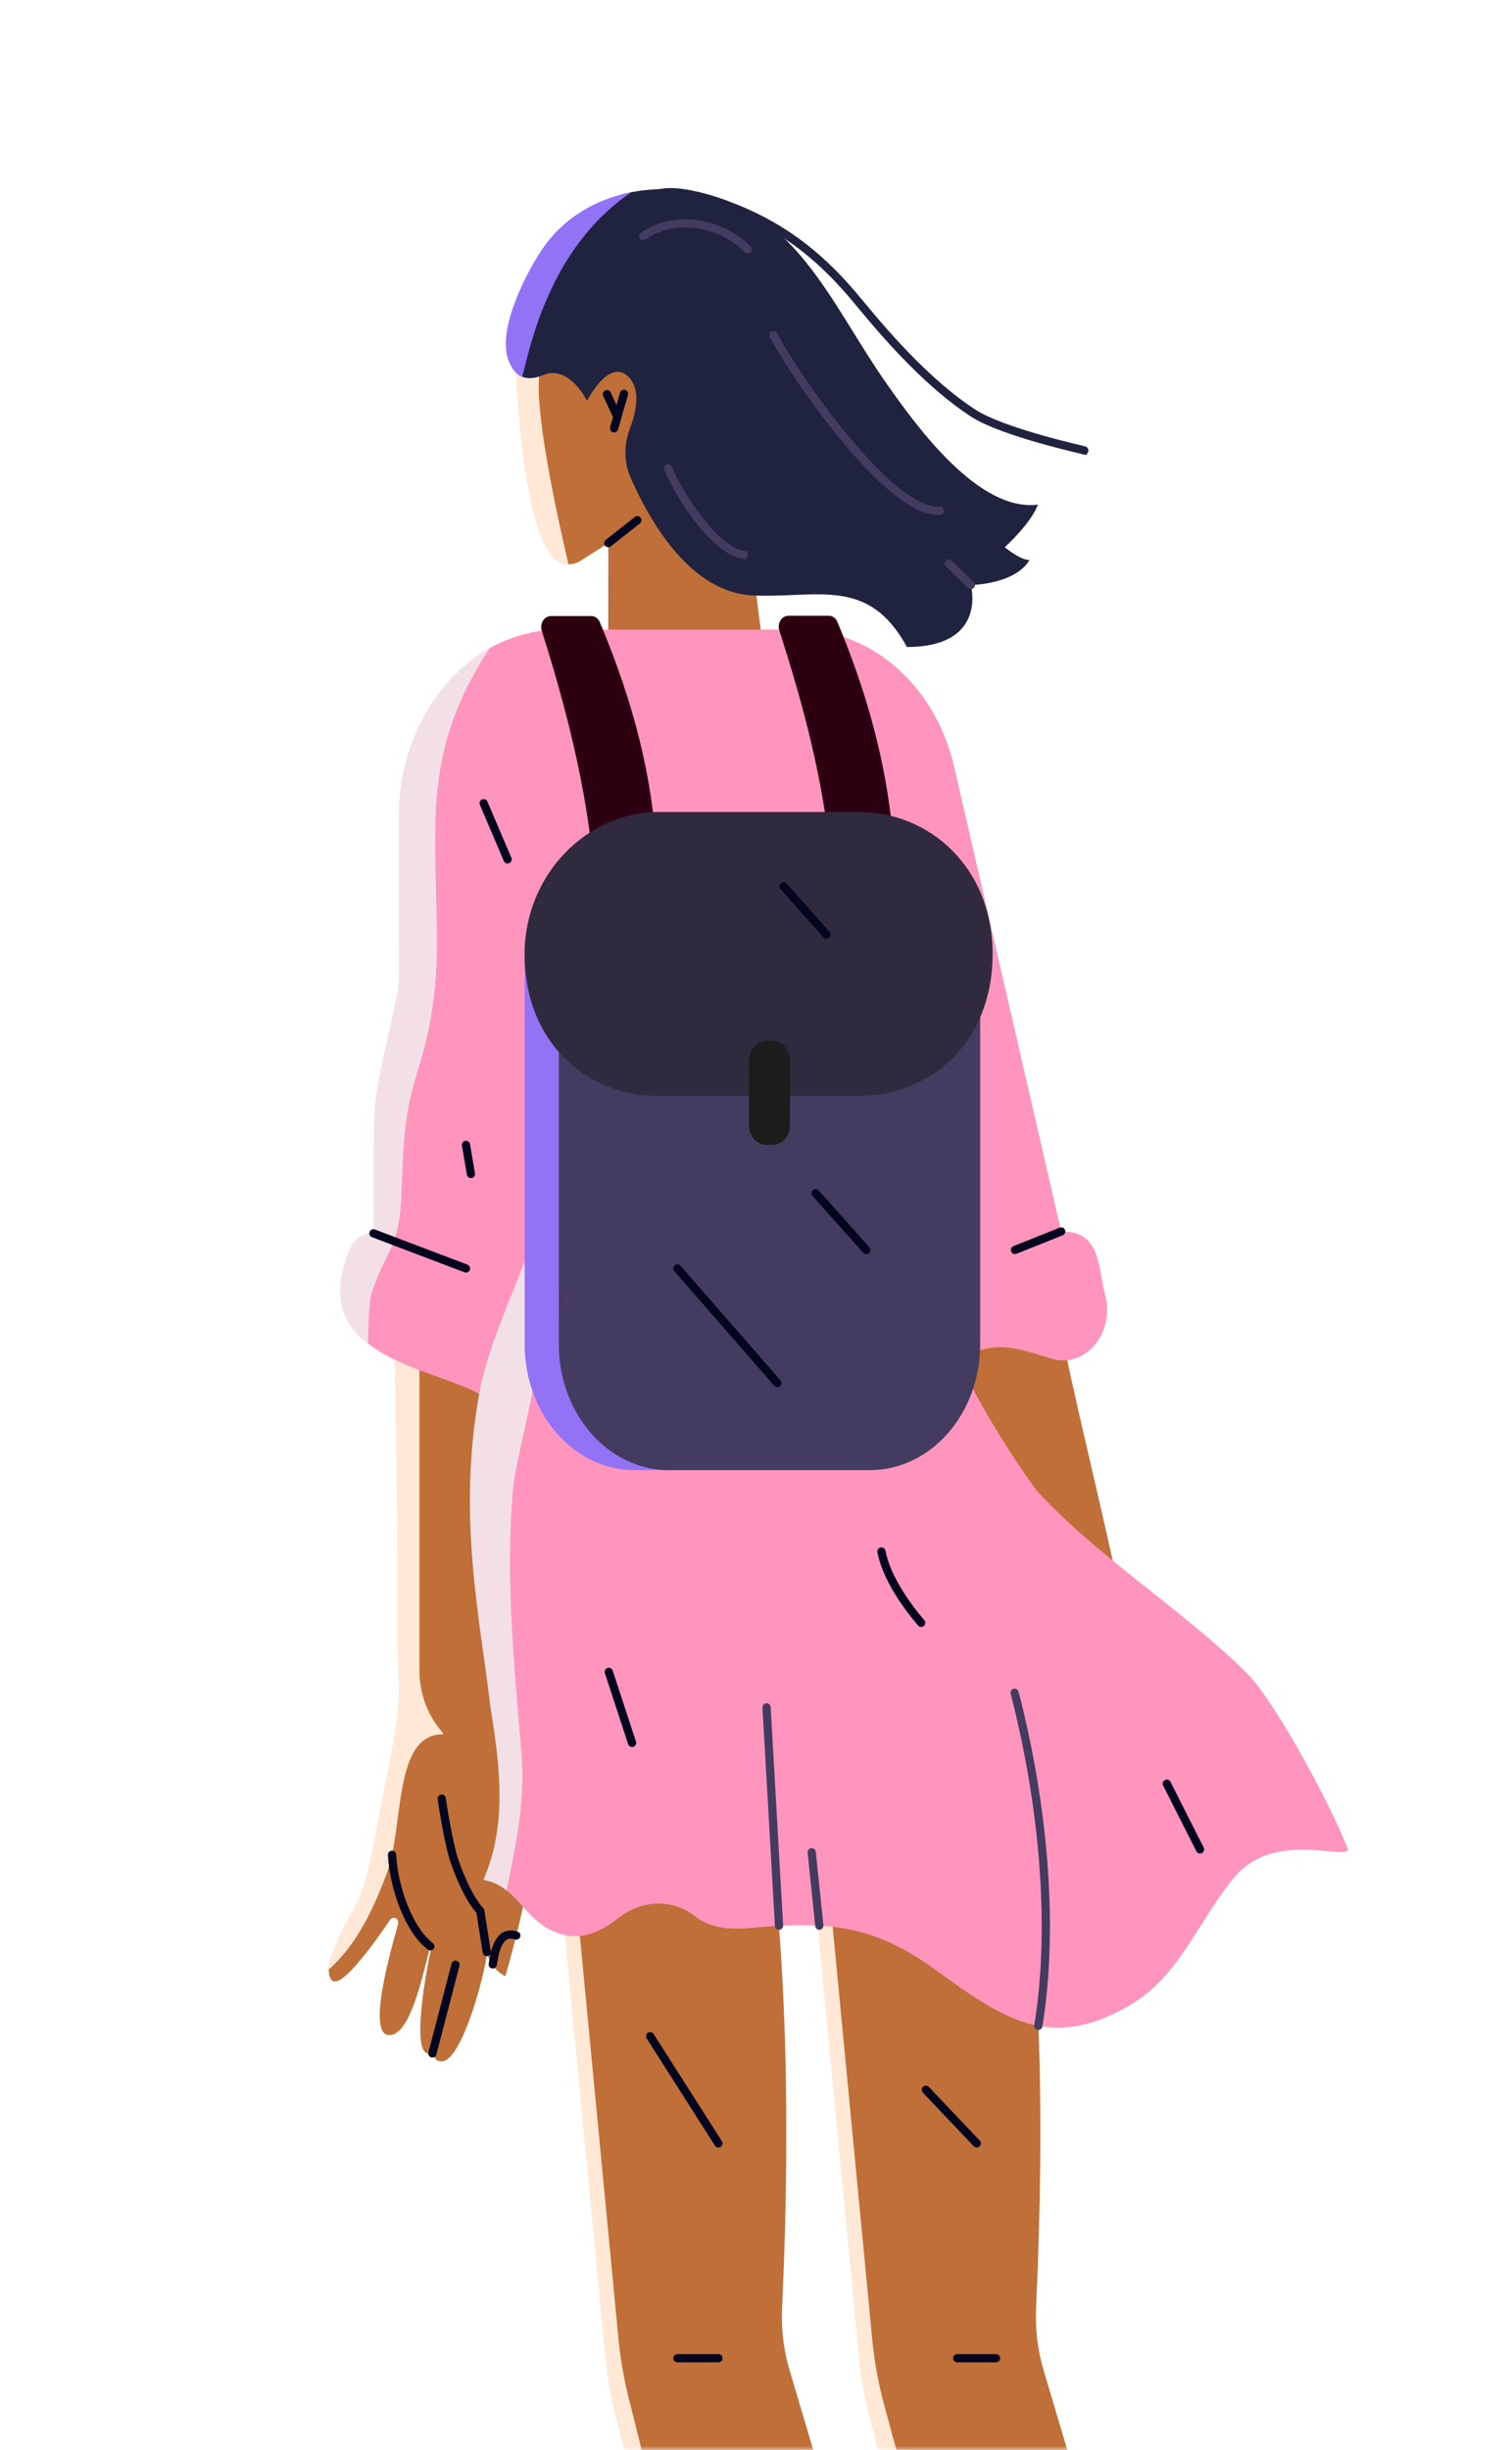 <svg width="184" height="298" viewBox="0 0 184 298" fill="none" xmlns="http://www.w3.org/2000/svg">
<mask id="mask0_988_1399" style="mask-type:luminance" maskUnits="userSpaceOnUse" x="0" y="0" width="184" height="298">
<rect width="184" height="298" fill="white"/>
</mask>
<g mask="url(#mask0_988_1399)">
<path d="M92.603 215.017C93.174 218.676 93.66 222.394 94.059 226.179L100.618 225.467L99.327 211.997C126.786 212.015 121.158 204.709 123.514 215.017C126.649 235.144 127.174 257.257 126.082 280.757C125.964 283.303 126.27 285.857 126.99 288.273L134.281 312.852C139.056 328.939 134.77 356.237 137.854 372.629C137.987 374.942 138.751 379.545 135.764 379.55C133.142 379.554 130.379 379.572 128.559 379.581C128.465 379.599 128.375 379.5 128.297 379.447C126.649 378.342 126.727 378.172 126.504 376.959C126.375 376.257 126.242 375.555 126.136 374.825C125.898 373.787 125.401 372.861 125.178 371.895C106.485 290.474 105.291 306.772 99.687 228.72C98.09 228.787 96.493 228.796 94.889 228.76C94.873 230.446 94.822 232.133 94.759 233.815C95.914 248.654 95.93 264.366 95.174 280.757C95.053 283.303 95.358 285.853 96.078 288.273L103.37 312.847C107.616 327.145 107.284 372.669 107.284 372.629C105.796 375.308 104.477 377.156 103.221 377.984C103.268 379.187 101.898 380.999 99.581 380.999C96.372 380.999 94.168 377.926 94.168 377.174C94.168 376.503 94.646 371.895 94.646 371.895C94.646 371.895 83.272 322.372 74.775 289.056C72.157 273.85 70.599 254.376 68.459 211.997L82.317 213.728L92.603 215.017Z" fill="#BF6F37"/>
<path d="M100.653 227.293C100.051 227.36 99.452 227.427 98.849 227.49L104.516 286.587C104.779 289.325 105.276 292.036 105.992 294.662L126.942 379.581H128.418C128.41 379.545 127.659 374.481 127.682 374.445L121.631 344.163L107.616 292.591C106.9 289.965 106.403 287.254 106.141 284.516L100.653 227.293Z" fill="#FFE8D6"/>
<path d="M93.133 218.65C93.219 219.254 93.301 219.853 93.376 220.462C95.004 220.26 96.628 220.005 98.241 219.706L98.812 225.665C99.411 225.597 100.018 225.535 100.62 225.468L99.329 211.993L113.18 213.724C113.031 212.637 112.898 211.707 112.78 210.955H97.399L98.068 217.88C97.391 218.01 96.71 218.131 96.033 218.243C95.07 218.399 94.104 218.533 93.133 218.65Z" fill="#FFE8D6"/>
<path d="M90.766 204.357L82.323 213.73L89.869 214.674L90.766 204.357Z" fill="#FFE8D6"/>
<path d="M66.389 210.91L73.645 286.547C73.907 289.284 74.4 291.991 75.117 294.617L94.505 371.895L95.597 373.448L97.707 374.472C97.547 374.15 97.386 373.81 97.226 373.448H96.799L76.741 292.595C76.025 289.964 75.535 287.258 75.269 284.52L68.314 211.997L82.177 213.733C82.024 212.633 81.891 211.689 81.766 210.915L66.389 210.91Z" fill="#FFE8D6"/>
<path d="M78.772 24.237C80.889 22.206 86.862 24.277 89.542 25.355C95.624 27.82 100.125 31.404 104.505 36.759C108.552 41.684 113.237 46.825 118.336 50.193C122.078 52.654 132.129 54.774 132.054 54.819" stroke="#20233F" stroke-linecap="round" stroke-linejoin="round"/>
<path d="M92.604 215.016L89.869 214.672L89.489 219.002C90.71 218.913 91.923 218.797 93.137 218.649C92.968 217.432 92.792 216.22 92.604 215.016Z" fill="#BF6F37"/>
<path d="M40.005 239.577V239.59C40.005 239.89 40.048 240.185 40.135 240.467C40.753 242.319 43.371 238.968 44.084 238.123C45.289 236.691 46.408 235.072 47.485 233.502C47.567 233.39 47.68 233.309 47.809 233.278C47.935 233.247 48.068 233.269 48.185 233.345C48.299 233.417 48.385 233.533 48.428 233.672C48.475 233.815 48.475 233.971 48.428 234.105C47.003 239.094 44.804 247.719 47.45 247.54C49.943 247.37 51.34 240.677 52.361 236.745V236.74C52.365 236.624 52.514 236.646 52.514 236.749C52.514 236.763 52.514 236.776 52.51 236.785C51.532 241.281 50.095 250.238 52.322 249.745C53.078 249.58 52.549 250.748 53.759 250.734C56.24 250.712 59.105 239.769 59.234 237.644C59.234 237.635 59.238 237.626 59.242 237.622C59.246 237.617 59.254 237.613 59.261 237.608C59.265 237.608 59.273 237.608 59.281 237.617C59.285 237.622 59.293 237.622 59.297 237.631C59.469 238.239 59.751 238.794 60.126 239.264C60.498 239.733 60.96 240.105 61.473 240.355C61.48 240.355 61.488 240.355 61.5 240.355C61.508 240.346 61.516 240.337 61.516 240.333C61.692 239.715 63.891 231.94 63.997 229.614C64.15 226.294 64.338 221.208 62.381 218.309C62.377 218.3 62.373 218.296 62.373 218.282L65.645 166.504C67.234 166.302 68.835 166.195 70.435 166.164C85.347 165.851 105.527 170.177 114.865 170.736C115.859 174.011 118.528 182.014 121.855 190.666C121.855 190.702 123.307 194.366 123.307 194.366C129.037 208.699 136.164 223.234 140.281 220.103C139.639 201.398 129.06 166.714 128.113 155.096C125.041 151.369 120.822 152.21 117.812 155.49C115.612 151.888 113.969 147.858 112.626 143.751C110.81 138.194 109.476 132.459 107.914 126.809C106.345 121.127 104.532 115.468 101.832 110.35C100.153 107.169 98.169 104.203 96.576 100.956C95.245 98.119 94.118 95.162 93.214 92.107C91.922 88.027 90.744 83.817 89.069 79.907H91.257C91.265 79.907 91.269 79.907 91.276 79.902C91.28 79.898 91.288 79.894 91.288 79.885L93.022 79.907C91.249 66.974 90.486 58.644 88.936 41.729V41.724C88.936 40.306 88.443 38.946 87.566 37.944C86.686 36.937 85.496 36.374 84.255 36.369H84.251V36.374C84.251 36.383 84.251 36.387 84.247 36.392C84.247 36.396 84.243 36.401 84.243 36.405C84.239 36.409 84.235 36.409 84.231 36.414C84.224 36.414 84.224 36.414 84.22 36.414H67.289C66.674 36.414 66.067 36.557 65.504 36.83C64.936 37.103 64.428 37.505 64.001 38.015C63.578 38.521 63.246 39.12 63.03 39.774C62.811 40.431 62.713 41.134 62.741 41.831C62.749 42.087 62.76 42.35 62.772 42.61V42.619C63.539 54.523 64.878 67.962 69.277 68.638H69.285C69.79 68.611 70.287 68.445 70.725 68.159L73.985 66.097C73.993 66.092 74.005 66.092 74.016 66.097C74.02 66.097 74.024 66.106 74.028 66.11C74.028 66.119 74.032 66.124 74.032 66.128L74.013 79.871C74.013 79.88 74.016 79.894 74.024 79.898C74.028 79.902 74.036 79.907 74.044 79.907H87.265C89.464 84.752 90.764 90.085 92.486 95.167C93.55 98.388 94.893 101.479 96.497 104.387C98.157 107.366 99.992 110.216 101.46 113.334C103.914 118.542 105.534 124.187 107.037 129.824C108.552 135.515 109.941 141.268 111.933 146.77C113.186 150.336 114.791 153.723 116.712 156.876C115.573 158.554 114.775 160.496 114.376 162.567C113.973 164.638 113.98 166.786 114.391 168.852C112.29 168.709 110.196 168.486 108.102 168.208C104.532 167.734 78.153 163.149 65.766 164.616L66.224 157.342C66.224 157.333 66.224 157.324 66.22 157.319C66.216 157.31 66.212 157.306 66.204 157.301L51.003 151.338L49.95 150.926L48.436 150.331C48.428 150.331 48.428 150.331 48.42 150.331C48.416 150.331 48.412 150.336 48.408 150.336C48.401 150.345 48.397 150.345 48.397 150.349C48.393 150.358 48.393 150.363 48.393 150.367C48.06 158.563 48.749 204.096 49.164 207.071C49.164 214.493 48.377 210.395 47.246 220.304C46.898 223.337 46.843 226.048 44.87 229.668C42.448 234.105 39.986 237.42 40.005 239.577Z" fill="#BF6F37"/>
<path d="M40.001 239.506C40.001 239.515 40.001 239.524 40.005 239.524C40.005 239.533 40.013 239.537 40.021 239.542C40.021 239.542 40.029 239.546 40.037 239.542C40.041 239.542 40.044 239.537 40.052 239.533C42.487 237.3 44.733 234.227 47.105 227.758C49.183 222.099 47.825 210.955 53.872 210.955C54.021 210.955 53.864 210.745 53.606 210.436C51.954 208.463 51.035 205.833 51.038 203.095V151.41C51.038 151.401 51.035 151.392 51.031 151.388C51.023 151.37 51.011 151.357 51.003 151.343C50.804 151.035 50.616 150.726 50.428 150.422C50.424 150.417 50.42 150.413 50.412 150.408C50.408 150.408 50.408 150.408 50.4 150.408C50.397 150.404 50.393 150.408 50.389 150.408C50.385 150.408 50.377 150.413 50.373 150.417C50.228 150.592 50.091 150.762 49.95 150.932C49.426 151.562 48.933 152.157 48.467 152.726C48.463 152.735 47.7 152.828 47.7 152.842C48.526 182.699 48.326 192.823 48.373 198.863C48.428 206.736 49.136 205.931 46.964 216.475C45.7 222.604 44.921 228.653 43.438 231.409C42.62 232.898 39.939 237.582 40.001 239.506Z" fill="#FFE8D6"/>
<path d="M62.687 42.715C62.679 42.715 62.675 42.715 62.671 42.715C62.667 42.719 62.663 42.724 62.659 42.728C62.655 42.733 62.651 42.733 62.648 42.737C62.648 42.742 62.648 42.751 62.648 42.755C63.09 53.197 64.514 68.783 69.152 68.734C69.16 68.734 69.164 68.729 69.168 68.729C69.172 68.725 69.176 68.72 69.18 68.72C69.184 68.711 69.184 68.707 69.188 68.702C69.188 68.698 69.188 68.694 69.188 68.684C68.009 63.589 64.51 48.276 65.869 44.424C65.873 44.419 65.873 44.415 65.873 44.406C65.869 44.401 65.869 44.397 65.865 44.392C65.583 43.914 64.072 42.943 62.687 42.715Z" fill="#FFE8D6"/>
<path d="M63.565 45.831C64.359 46.144 65.263 45.974 66.116 45.616C69.079 44.404 71.157 48.206 71.416 48.712C71.419 48.716 71.424 48.721 71.431 48.725C71.431 48.73 71.439 48.734 71.447 48.734C71.451 48.734 71.455 48.73 71.463 48.725C71.466 48.721 71.47 48.716 71.47 48.712C71.76 48.162 74.194 43.675 76.433 45.786C78.057 47.343 77.415 50.148 76.625 52.219C76.269 53.154 76.093 54.161 76.112 55.172C76.132 56.187 76.343 57.185 76.734 58.093C78.965 63.148 83.912 72.136 91.736 72.436C99.587 72.74 105.708 70.15 110.358 78.686C110.362 78.69 110.366 78.694 110.366 78.694C110.374 78.699 110.382 78.699 110.382 78.699C119.775 78.694 118.315 71.841 118.162 71.21C118.158 71.201 118.158 71.201 118.158 71.192C118.162 71.188 118.162 71.179 118.166 71.179C118.17 71.174 118.174 71.17 118.178 71.165C118.182 71.165 118.186 71.161 118.194 71.161C118.695 71.147 123.54 70.946 125.254 68.177C125.258 68.168 125.262 68.168 125.262 68.159C125.262 68.15 125.262 68.145 125.258 68.141C125.254 68.132 125.254 68.128 125.246 68.123C125.242 68.123 125.234 68.119 125.231 68.119C124.15 68.069 122.557 66.803 122.303 66.589C122.299 66.589 122.295 66.584 122.291 66.58C122.291 66.571 122.287 66.566 122.287 66.562C122.287 66.557 122.291 66.548 122.291 66.544C122.295 66.54 122.299 66.535 122.303 66.531C122.64 66.226 125.411 63.658 126.291 61.44C126.291 61.435 126.295 61.426 126.291 61.422C126.291 61.413 126.291 61.408 126.287 61.399C126.283 61.399 126.279 61.395 126.276 61.39C126.268 61.386 126.264 61.386 126.26 61.386C119.129 62.231 111.755 52.17 107.912 46.69C101.826 38.056 97.857 27.86 88.073 24.277C84.449 22.97 80.601 22.662 76.856 23.373C72.578 24.263 68.512 26.876 65.854 30.857C59.702 40.637 62.05 45.021 63.565 45.831Z" fill="#20233F"/>
<path d="M42.396 153.263C43.438 150.637 44.561 150.507 45.68 150.404C45.872 144.861 45.649 140.562 45.872 137.068C47.578 121.401 48.925 126.233 48.925 117.133C48.925 110.772 49.512 100.755 49.512 98.903C49.512 86.547 56.752 80.633 59.468 78.897C60.78 78.163 62.161 77.591 63.582 77.201C65.038 76.794 66.537 76.584 68.044 76.584H97.288C101.612 76.611 105.808 78.271 109.221 81.313C112.63 84.355 115.068 88.6 116.144 93.387L129.138 149.769C129.138 149.778 129.138 149.787 129.146 149.787C129.154 149.796 129.158 149.8 129.17 149.796C133.921 149.742 133.561 153.844 134.512 157.611C134.782 158.662 134.798 159.772 134.563 160.832C134.332 161.892 133.854 162.863 133.185 163.642C132.516 164.42 131.678 164.979 130.751 165.266C129.831 165.547 128.857 165.547 127.937 165.257C121.444 163.194 121.366 163.677 116.411 165.033C116.403 165.033 116.399 165.037 116.395 165.037C116.391 165.042 116.387 165.046 116.387 165.051C116.383 165.06 116.383 165.078 116.387 165.082C119.232 170.831 122.512 176.28 126.195 181.366C126.195 181.371 126.195 181.371 126.195 181.371C126.195 181.371 126.195 181.371 126.199 181.371C133.753 189.531 143.882 195.754 151.705 203.484C155.255 207.023 161.944 219.598 163.944 224.694C164.817 226.765 155.294 222.229 150.195 228.362C145.655 233.847 143.58 240.414 137.342 243.998C127.823 249.442 122.266 245.729 113.953 239.681C105.792 233.717 100.086 233.762 90.904 234.54C88.298 234.755 86.219 234.366 84.556 233.073C81.758 230.912 78.133 231.087 75.335 233.243C72.995 235.059 70.498 236.352 67.171 234.845C64.74 233.74 63.535 231.431 61.645 229.941C60.611 229.069 59.954 228.59 59.852 227.982C59.535 226.076 62.6 223.334 59.93 206.933C58.22 196.519 56.834 185.701 58.314 169.569C58.314 169.565 58.314 169.556 58.314 169.547C58.31 169.542 58.306 169.533 58.298 169.525C57.973 169.359 57.602 169.176 57.159 168.974C53.856 167.471 48.318 166.183 44.768 163.405H44.764C41.535 160.537 40.749 157.302 42.396 153.263Z" fill="#FF95BD"/>
<path d="M58.842 228.621C58.839 228.63 58.834 228.63 58.834 228.639C58.834 228.648 58.839 228.652 58.842 228.652C58.846 228.666 58.854 228.675 58.866 228.675C59.864 228.845 60.815 229.274 61.645 229.941C62.694 224.765 63.954 219.137 63.468 213.375C62.564 202.49 61.468 191.95 62.447 180.896C62.666 178.637 64.177 172.736 65.312 166.665C66.153 162.16 66.787 157.566 66.533 154.291V154.286H66.529L65.602 153.548L64.29 152.497L64.263 152.475C64.259 152.484 64.255 152.497 64.251 152.506C64.122 152.806 64.001 153.101 63.879 153.396C63.797 153.602 63.715 153.803 63.637 154C63.598 154.103 63.559 154.197 63.523 154.295C61.324 159.811 59.206 164.679 58.314 169.569C55.602 184.533 58.463 197.113 59.676 207.613C60.952 215.374 61.637 222.165 58.842 228.621Z" fill="#F3E0E7"/>
<path d="M63.849 163.443C63.837 165.46 64.178 167.455 64.843 169.325C65.508 171.186 66.495 172.886 67.735 174.314C68.98 175.741 70.455 176.877 72.087 177.651C73.716 178.425 75.461 178.823 77.222 178.819H81.383L105.903 174.068C113.276 174.068 115.433 171.951 115.433 163.528L115.801 119.14C115.801 110.711 113.276 105.629 105.903 105.629L77.222 104.256C69.856 104.256 63.845 111.458 63.845 114.979L63.849 163.443Z" fill="#9272F5"/>
<path d="M68.006 163.444C67.995 165.461 68.339 167.457 69.004 169.322C69.674 171.183 70.66 172.879 71.901 174.306C73.145 175.733 74.621 176.869 76.249 177.643C77.873 178.422 79.619 178.82 81.384 178.82H105.904C109.45 178.811 112.847 177.2 115.356 174.333C117.864 171.47 119.277 167.582 119.281 163.533V114.98C119.277 110.927 117.864 107.044 115.356 104.177C112.847 101.313 109.45 99.698 105.904 99.689H81.38C77.834 99.698 74.437 101.313 71.928 104.177C69.419 107.044 68.01 110.927 68.002 114.98L68.006 163.444Z" fill="#443B60"/>
<path d="M67.019 74.937H71.931C72.154 74.928 72.37 74.991 72.557 75.125C72.745 75.255 72.894 75.442 72.992 75.671C77.137 85.584 79.383 94.344 79.943 104.056C86.346 103.815 92.749 103.846 99.156 104.146C99.802 104.172 100.443 104.217 101.089 104.253C100.138 94.858 97.942 86.331 94.831 76.668C94.772 76.471 94.753 76.257 94.78 76.046C94.804 75.836 94.874 75.635 94.984 75.46C95.089 75.29 95.23 75.147 95.394 75.049C95.559 74.95 95.743 74.897 95.927 74.897H100.839C101.058 74.892 101.277 74.955 101.465 75.089C101.653 75.214 101.805 75.407 101.899 75.635C107.226 88.371 109.418 99.949 108.925 112.35C108.917 112.686 108.795 113.003 108.584 113.236C108.369 113.469 108.087 113.603 107.794 113.598H102.729C102.432 113.598 102.142 113.464 101.931 113.223C101.719 112.977 101.602 112.65 101.598 112.306C101.551 110.252 101.434 108.185 101.265 106.114C95.25 105.774 89.234 105.667 83.215 105.805C82.154 105.828 81.09 105.859 80.029 105.904C80.107 108.06 80.103 110.207 80.021 112.35C80.013 112.686 79.892 113.003 79.677 113.241C79.465 113.473 79.183 113.603 78.886 113.603H73.826C73.52 113.598 73.223 113.464 73 113.223C72.777 112.981 72.64 112.654 72.616 112.31C72.389 100.343 69.857 89.105 65.927 76.709C65.865 76.512 65.845 76.297 65.873 76.087C65.9 75.876 65.971 75.675 66.076 75.501C66.182 75.326 66.323 75.188 66.487 75.089C66.651 74.991 66.832 74.937 67.019 74.937Z" fill="#2D0011"/>
<path d="M104.566 98.772C113.106 98.772 120.793 105.509 120.793 116.035C120.793 126.866 113.145 133.295 104.566 133.295H80.07C71.53 133.295 63.843 126.969 63.843 116.035C63.843 106.345 71.491 98.772 80.07 98.772H104.566Z" fill="#2F2A3E"/>
<path d="M61.917 43.929C62.343 44.994 62.926 45.607 63.553 45.848C64.523 42.126 66.868 30.199 76.699 23.475C76.707 23.471 76.711 23.466 76.715 23.457C76.715 23.448 76.715 23.439 76.715 23.431C76.711 23.426 76.707 23.417 76.699 23.413C76.695 23.408 76.683 23.408 76.676 23.408C72.449 24.272 68.504 26.526 65.885 30.454C63.995 33.3 60.406 40.211 61.917 43.929Z" fill="#9272F5"/>
<path d="M75.938 47.904L74.728 52.096" stroke="#04051F" stroke-linecap="round" stroke-linejoin="round"/>
<path d="M73.861 47.947L75.129 50.702" stroke="#04051F" stroke-linecap="round" stroke-linejoin="round"/>
<path d="M74.028 66.061L77.562 63.275" stroke="#04051F" stroke-linecap="round" stroke-linejoin="round"/>
<path d="M79.113 247.67L87.426 260.715" stroke="#04051F" stroke-linecap="round" stroke-linejoin="round"/>
<path d="M87.426 286.844H82.44" stroke="#04051F" stroke-linecap="round" stroke-linejoin="round"/>
<path d="M121.207 286.844H116.483" stroke="#04051F" stroke-linecap="round" stroke-linejoin="round"/>
<path d="M118.863 260.712L112.668 254.189" stroke="#04051F" stroke-linecap="round" stroke-linejoin="round"/>
<path d="M107.264 188.715C107.832 191.735 110.137 195.103 112.102 197.394" stroke="#04051F" stroke-linecap="round" stroke-linejoin="round"/>
<path d="M76.918 211.999L74.084 203.355" stroke="#04051F" stroke-linecap="round" stroke-linejoin="round"/>
<path d="M146.035 224.951L141.992 216.961" stroke="#04051F" stroke-linecap="round" stroke-linejoin="round"/>
<path d="M99.254 145.131L105.414 152.038" stroke="#04051F" stroke-linecap="round" stroke-linejoin="round"/>
<path d="M82.437 154.289L94.606 168.238" stroke="#04051F" stroke-linecap="round" stroke-linejoin="round"/>
<path d="M126.356 246.42C128.203 235.187 127.252 220.545 123.475 205.902" stroke="#443B60" stroke-linecap="round" stroke-linejoin="round"/>
<path d="M94.801 234.23L93.286 207.674" stroke="#443B60" stroke-linecap="round" stroke-linejoin="round"/>
<path d="M99.707 234.233L98.779 225.299" stroke="#443B60" stroke-linecap="round" stroke-linejoin="round"/>
<path d="M93.264 139.26H94.015C94.293 139.26 94.571 139.197 94.829 139.072C95.084 138.956 95.319 138.772 95.514 138.553C95.714 138.325 95.867 138.061 95.976 137.766C96.082 137.471 96.133 137.157 96.133 136.84V129.02C96.133 128.702 96.082 128.389 95.976 128.094C95.867 127.799 95.714 127.535 95.514 127.311C95.319 127.087 95.084 126.908 94.829 126.788C94.571 126.662 94.293 126.6 94.015 126.6H93.264C92.986 126.6 92.708 126.662 92.45 126.788C92.195 126.908 91.961 127.087 91.765 127.311C91.565 127.535 91.413 127.799 91.307 128.094C91.198 128.389 91.147 128.702 91.147 129.02V136.84C91.147 137.157 91.198 137.471 91.307 137.766C91.413 138.061 91.565 138.325 91.765 138.553C91.961 138.772 92.195 138.956 92.45 139.072C92.708 139.197 92.986 139.26 93.264 139.26Z" fill="#1C1C1C"/>
<path d="M44.714 163.434C44.718 163.434 44.725 163.438 44.729 163.438C44.737 163.438 44.741 163.438 44.749 163.434C44.753 163.434 44.757 163.429 44.761 163.425C44.764 163.416 44.764 163.411 44.764 163.407C44.843 161.134 44.894 158.325 45.215 157.314C46.843 152.218 48.502 151.914 48.803 146.04C49.105 140.206 48.991 136.019 50.729 130.574C54.244 119.52 52.925 113.342 52.96 101.464C52.999 91.658 55.23 85.65 59.508 78.953C59.512 78.948 59.512 78.939 59.512 78.93C59.512 78.921 59.508 78.912 59.508 78.908C59.5 78.903 59.492 78.894 59.488 78.894C59.48 78.894 59.473 78.894 59.469 78.899C56.169 80.809 53.398 83.726 51.473 87.327C49.543 90.933 48.526 95.076 48.541 99.303C48.44 118.554 48.792 118.885 48.205 121.457C46.866 128.288 45.481 132.113 45.481 137.696V137.714C45.481 137.902 45.477 139.808 45.446 149.972C45.446 149.977 45.442 149.981 45.442 149.986C45.442 149.99 45.441 149.995 45.438 149.999C45.434 149.999 45.43 150.004 45.422 150.004C45.422 150.008 45.418 150.008 45.41 150.008C44.8 149.986 44.197 150.169 43.68 150.54C43.16 150.912 42.749 151.449 42.498 152.084C40.197 157.671 41.755 161.098 44.714 163.434Z" fill="#F3E0E7"/>
<path d="M56.707 154.292L45.443 150.016" stroke="#04051F" stroke-linecap="round" stroke-linejoin="round"/>
<path d="M58.858 97.701L61.77 104.528" stroke="#04051F" stroke-linecap="round" stroke-linejoin="round"/>
<path d="M95.357 107.812L100.574 113.686" stroke="#04051F" stroke-linecap="round" stroke-linejoin="round"/>
<path d="M57.309 142.798L56.706 139.26" stroke="#04051F" stroke-linecap="round" stroke-linejoin="round"/>
<path d="M129.141 149.793L123.513 152.038" stroke="#04051F" stroke-linecap="round" stroke-linejoin="round"/>
<path d="M53.755 218.775C53.755 218.775 54.514 224.175 55.383 226.595C57.007 231.132 58.444 232.425 58.444 232.425L59.238 237.448" stroke="#04051F" stroke-linecap="round" stroke-linejoin="round"/>
<path d="M62.832 235.428C60.629 234.699 60.182 237.549 59.963 238.944" stroke="#04051F" stroke-linecap="round" stroke-linejoin="round"/>
<path d="M47.706 225.604C47.894 229.357 49.643 234.667 52.363 236.738" stroke="#04051F" stroke-linecap="round" stroke-linejoin="round"/>
<path d="M114.367 62.114C108.586 62.678 97.174 46.519 94.113 40.734" stroke="#443B60" stroke-linecap="round" stroke-linejoin="round"/>
<path d="M118.148 71.162L115.464 68.555" stroke="#443B60" stroke-linecap="round" stroke-linejoin="round"/>
<path d="M90.523 67.508C87.044 66.989 82.813 60.516 81.302 56.973" stroke="#443B60" stroke-linecap="round" stroke-linejoin="round"/>
<path d="M90.981 30.323C87.615 26.95 82.061 26.091 78.284 28.722" stroke="#443B60" stroke-linecap="round" stroke-linejoin="round"/>
<path d="M52.62 249.773L55.43 238.982" stroke="#04051F" stroke-linecap="round" stroke-linejoin="round"/>
</g>
</svg>
